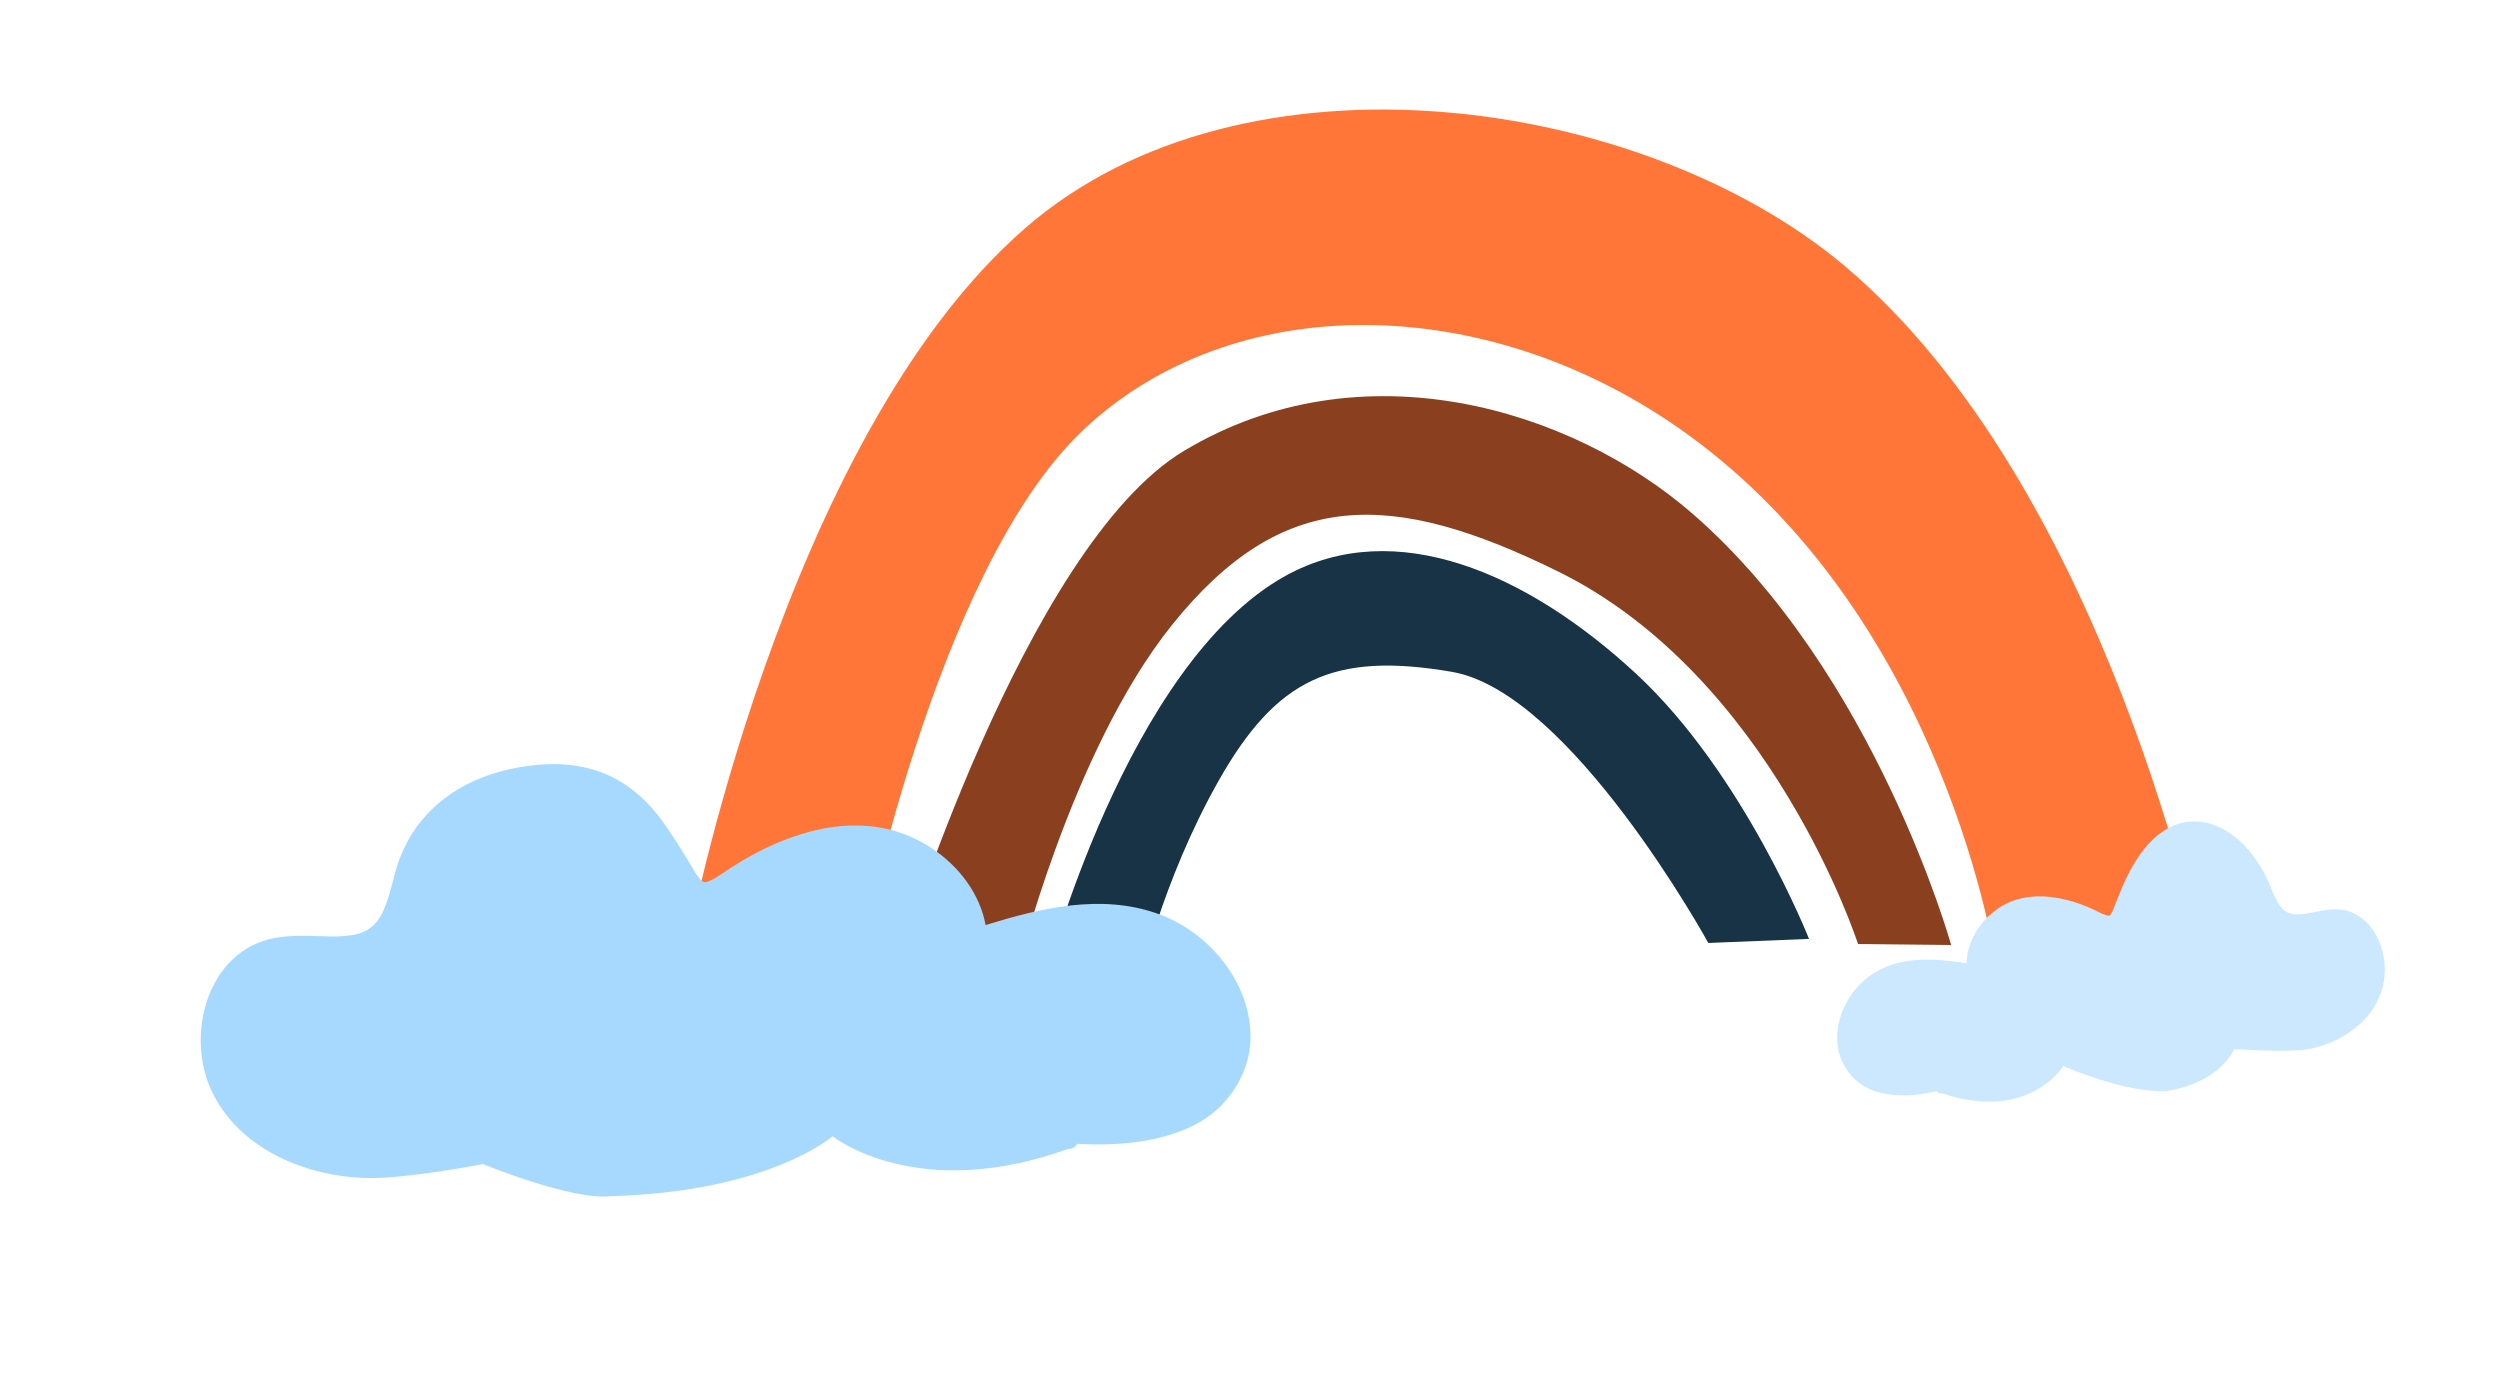 <svg xmlns="http://www.w3.org/2000/svg" width="43" height="24" viewBox="0 0 43 24" fill="none">
  <path d="M11.818 16.274C11.818 16.274 13.451 7.553 17.639 3.919C21.394 0.661 28.235 1.641 31.717 4.565C36.254 8.376 37.887 16.518 37.887 16.518L34.333 16.594C34.333 16.594 33.494 10.693 29.014 7.462C25.571 4.979 21.189 4.972 18.622 7.405C16.056 9.838 14.78 16.509 14.78 16.509L11.818 16.274Z" fill="#FF7638"/>
  <path d="M15.44 16.592C15.44 16.592 17.623 9.396 20.366 7.754C23.424 5.922 27.033 7.031 29.111 8.835C32.253 11.563 33.56 16.254 33.56 16.254L31.958 16.237C31.958 16.237 30.481 11.646 26.802 9.831C23.929 8.414 22.052 8.389 20.158 10.75C18.408 12.931 17.475 16.786 17.475 16.786L15.44 16.591V16.592Z" fill="#8A401F"/>
  <path d="M17.98 16.8C17.98 16.8 19.38 11.413 22.112 9.904C24.003 8.86 26.275 9.863 28.133 11.581C29.992 13.299 31.115 16.149 31.115 16.149L29.383 16.219C29.383 16.219 27.018 11.907 24.974 11.556C22.929 11.205 21.951 11.68 20.961 13.428C19.971 15.176 19.588 16.956 19.588 16.956L17.98 16.8Z" fill="#183346"/>
  <path d="M4.408 16.23C4.682 16.109 4.98 16.093 5.276 16.096C5.416 16.098 5.556 16.105 5.696 16.107C5.727 16.107 5.759 16.108 5.791 16.107L5.794 16.107C5.81 16.107 5.825 16.106 5.84 16.105C5.912 16.101 5.983 16.095 6.054 16.084C6.083 16.079 6.112 16.073 6.141 16.066C6.152 16.064 6.161 16.061 6.171 16.058C6.177 16.056 6.192 16.051 6.196 16.05C6.223 16.039 6.251 16.029 6.277 16.015C6.291 16.009 6.304 16.001 6.317 15.995C6.323 15.992 6.326 15.99 6.328 15.989L6.331 15.987C6.36 15.967 6.388 15.945 6.415 15.922C6.422 15.916 6.455 15.882 6.454 15.885C6.493 15.84 6.526 15.79 6.556 15.74C6.56 15.734 6.562 15.73 6.563 15.728C6.57 15.715 6.576 15.702 6.583 15.688C6.595 15.661 6.607 15.633 6.618 15.606C6.645 15.54 6.668 15.473 6.689 15.405C6.728 15.278 6.759 15.149 6.793 15.021C7.07 13.987 7.892 13.362 8.992 13.187C10.061 13.017 10.843 13.34 11.428 14.171C11.583 14.393 11.727 14.623 11.867 14.855C11.882 14.88 11.896 14.904 11.911 14.928C11.916 14.938 11.937 14.973 11.942 14.981C11.947 14.989 11.972 15.028 11.979 15.039C12.002 15.072 12.026 15.104 12.053 15.135C12.055 15.137 12.057 15.139 12.057 15.139C12.066 15.147 12.075 15.154 12.085 15.162C12.086 15.163 12.088 15.164 12.088 15.164C12.093 15.166 12.098 15.168 12.101 15.169C12.111 15.171 12.127 15.174 12.127 15.174C12.111 15.175 12.094 15.181 12.147 15.171C12.184 15.163 12.172 15.166 12.217 15.145C12.347 15.086 12.46 14.996 12.588 14.915C12.724 14.828 12.863 14.746 13.005 14.671C13.296 14.517 13.599 14.396 13.914 14.309C14.483 14.152 15.113 14.148 15.664 14.392C16.164 14.613 16.611 15.012 16.835 15.529C16.889 15.653 16.928 15.78 16.952 15.911C17.907 15.616 18.936 15.371 19.907 15.714C20.763 16.012 21.499 16.862 21.509 17.815C21.513 18.277 21.308 18.711 20.991 19.028C20.686 19.334 20.268 19.498 19.858 19.588C19.421 19.684 18.974 19.698 18.526 19.674C18.5 19.726 18.449 19.764 18.375 19.759C15.763 20.705 14.32 19.543 14.32 19.543C14.32 19.543 13.243 20.499 10.499 20.574C9.836 20.65 8.307 20.022 8.307 20.022C8.307 20.022 6.988 20.278 6.314 20.262C5.274 20.239 4.096 19.768 3.628 18.738C3.235 17.869 3.506 16.626 4.408 16.23Z" fill="#A7D9FF"/>
  <path d="M40.373 15.667C40.221 15.624 40.065 15.641 39.911 15.668C39.838 15.681 39.766 15.696 39.694 15.71C39.677 15.713 39.661 15.716 39.644 15.718H39.642C39.634 15.719 39.626 15.72 39.618 15.721C39.581 15.725 39.543 15.728 39.505 15.728C39.49 15.728 39.474 15.727 39.458 15.726C39.453 15.726 39.448 15.725 39.443 15.724C39.439 15.723 39.431 15.722 39.429 15.721C39.414 15.718 39.399 15.714 39.384 15.709C39.376 15.707 39.369 15.704 39.361 15.701C39.358 15.7 39.355 15.699 39.355 15.699L39.353 15.698C39.337 15.69 39.32 15.68 39.304 15.67C39.301 15.667 39.281 15.653 39.281 15.653C39.257 15.632 39.236 15.607 39.216 15.582C39.214 15.579 39.212 15.576 39.212 15.576C39.207 15.569 39.203 15.563 39.198 15.556C39.19 15.542 39.181 15.528 39.173 15.514C39.154 15.48 39.137 15.445 39.12 15.41C39.09 15.343 39.063 15.275 39.035 15.208C38.807 14.664 38.33 14.131 37.744 14.129C37.174 14.128 36.792 14.632 36.556 15.139C36.493 15.274 36.437 15.413 36.383 15.552C36.377 15.567 36.372 15.581 36.366 15.596C36.364 15.601 36.356 15.623 36.354 15.628C36.352 15.632 36.342 15.656 36.339 15.662C36.33 15.683 36.32 15.702 36.309 15.721L36.307 15.724C36.303 15.729 36.299 15.734 36.294 15.739L36.293 15.741C36.291 15.742 36.288 15.743 36.286 15.745C36.281 15.746 36.273 15.749 36.273 15.749C36.282 15.748 36.291 15.751 36.263 15.749C36.243 15.748 36.249 15.749 36.224 15.741C36.152 15.72 36.086 15.68 36.013 15.646C35.935 15.611 35.856 15.577 35.776 15.548C35.612 15.489 35.445 15.448 35.274 15.428C34.965 15.391 34.637 15.442 34.371 15.623C34.129 15.787 33.929 16.045 33.854 16.348C33.836 16.421 33.826 16.494 33.825 16.568C33.304 16.488 32.749 16.441 32.272 16.713C31.851 16.95 31.537 17.48 31.61 18.004C31.645 18.258 31.787 18.478 31.977 18.625C32.161 18.767 32.391 18.821 32.612 18.835C32.847 18.851 33.081 18.82 33.312 18.768C33.329 18.795 33.359 18.811 33.397 18.802C34.896 19.31 35.488 18.336 35.488 18.336C35.488 18.336 36.542 18.798 37.251 18.768C38.193 18.625 38.428 18.044 38.428 18.044C38.428 18.044 39.36 18.11 39.71 18.044C40.249 17.942 40.823 17.582 40.982 16.976C41.117 16.466 40.874 15.807 40.373 15.667Z" fill="#CBE8FF"/>
</svg>